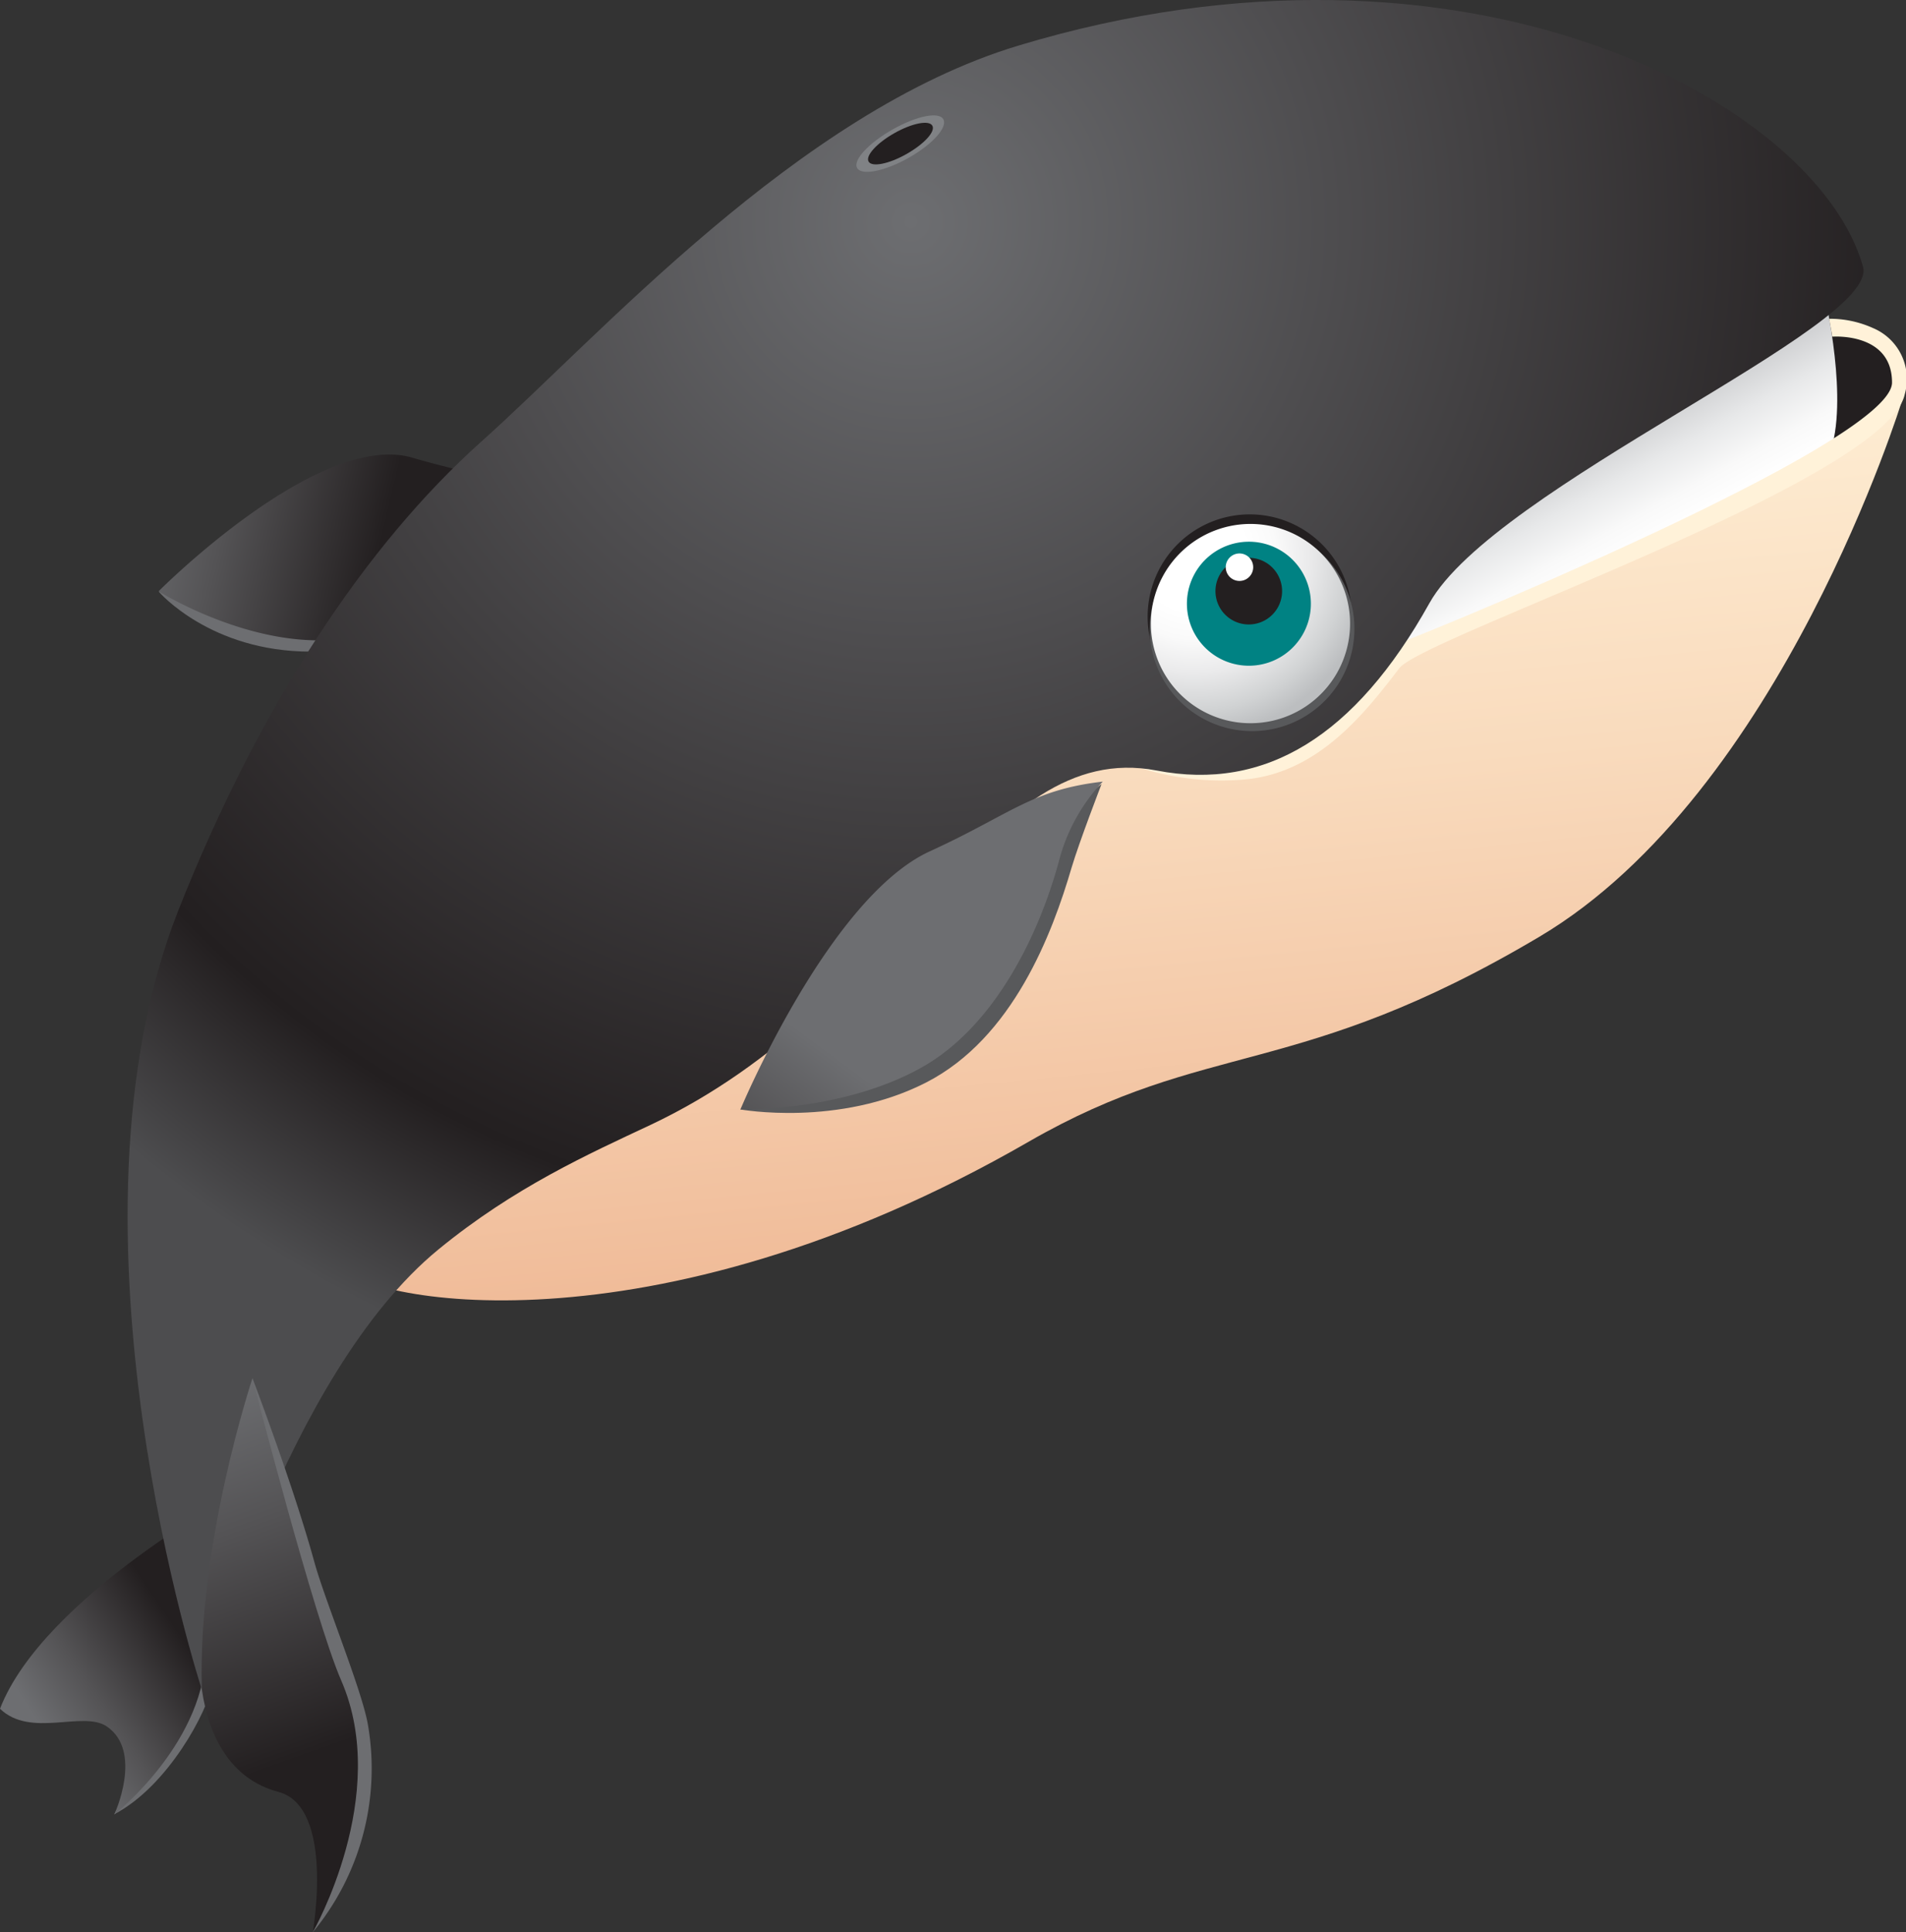 <svg viewBox="0 0 159.6 161.73" xmlns="http://www.w3.org/2000/svg" xmlns:xlink="http://www.w3.org/1999/xlink"><rect x="0" y="0" width="159.6" height="161.73" fill="#333333" stroke="none"/><linearGradient id="a" gradientTransform="matrix(1.03 .22 -.22 1.03 47.35 20.02)" gradientUnits="userSpaceOnUse" x1="-15.3" x2="-6.06" y1="125.09" y2="115.56"><stop offset="0" stop-color="#6d6e71"/><stop offset=".38" stop-color="#545355"/><stop offset="1" stop-color="#231f20"/></linearGradient><linearGradient id="b" gradientTransform="matrix(1.05 0 0 1.05 2.05 -47.88)" x1="8.6" x2="28.26" xlink:href="#a" y1="85.06" y2="89.71"/><linearGradient id="c" gradientTransform="matrix(1.03 .22 -.22 1.03 46.79 10.16)" gradientUnits="userSpaceOnUse" x1="44.64" x2="71.24" y1="11.85" y2="95.05"><stop offset="0" stop-color="#fff2d9"/><stop offset=".37" stop-color="#f9dbbd"/><stop offset=".88" stop-color="#eeb490"/><stop offset="1" stop-color="#fdd1b0"/></linearGradient><linearGradient id="d" gradientTransform="matrix(1.03 .22 -.22 1.03 46.79 10.16)" gradientUnits="userSpaceOnUse" x1="90.84" x2="82.24" y1="15.56" y2="5.66"><stop offset="0" stop-color="#fff"/><stop offset=".18" stop-color="#f9f9f9"/><stop offset=".43" stop-color="#e7e8e9"/><stop offset=".72" stop-color="#cbccce"/><stop offset="1" stop-color="#a7a9ac"/></linearGradient><radialGradient id="e" cx="29.04" cy="1.95" gradientTransform="matrix(1.03 .22 -.22 1.03 46.79 10.16)" gradientUnits="userSpaceOnUse" r="96.31"><stop offset="0" stop-color="#6d6e71"/><stop offset=".83" stop-color="#231f20"/><stop offset="1" stop-color="#4d4d4f"/></radialGradient><radialGradient id="f" cx="56.58" cy="23.28" gradientTransform="matrix(1.03 .22 -.22 1.03 46.79 10.16)" gradientUnits="userSpaceOnUse" r="14.26"><stop offset=".3" stop-color="#fff"/><stop offset=".46" stop-color="#fafafa"/><stop offset=".65" stop-color="#eaeaeb"/><stop offset=".86" stop-color="#d0d2d3"/><stop offset="1" stop-color="#bcbec0"/></radialGradient><linearGradient id="g" gradientTransform="matrix(.4 .205 -.205 .4 783.59 2553.14)" gradientUnits="userSpaceOnUse" x1="-3834.83" x2="-3846.76" y1="-4207.2" y2="-4235.96"><stop offset="0" stop-color="#27bdbe"/><stop offset="1" stop-color="#008283"/></linearGradient><linearGradient id="h" gradientTransform="matrix(.4 .205 -.205 .4 784.08 2553.71)" x1="-3861.21" x2="-3869.34" xlink:href="#a" y1="-4147.72" y2="-4098.12"/><linearGradient id="i" gradientTransform="matrix(1.03 .22 -.22 1.03 46.79 10.16)" x1="-8.56" x2="7.34" xlink:href="#a" y1="105.49" y2="131.3"/><path d="m19.23 117.89s-.3 9.78-.74 12.26-.39 8.65-.73 10.84-3.68 8.5-8.19 10.86l6.25-12.26 1.26-8.26z" fill="#6d6e71"/><path d="m20.15 124.76s-3 8.71-2.91 13c.21 7.95-7.67 14.11-7.67 14.11s2.45-5.27-.63-7.37c-2-1.35-6.38 1-8.94-1.48 3.64-9.39 20.15-18.26 20.15-18.26z" fill="url(#a)"/><path d="m39.38 44.24s-3.31 1.65-4 3-4 7.3-9.37 7.3c-8.41 0-12.7-5-12.7-5l13.26-3.71z" fill="#6d6e71"/><path d="m34.53 38.31c5.84 1.69 9 1.88 13.84 4a13.35 13.35 0 0 0 -5.76 3.41c-4.11 4-10.32 8-16.4 7.87-6.67-.17-12.93-4.1-12.93-4.1s13.41-13.49 21.25-11.18z" fill="url(#b)"/><path d="m159.28 33.49s-10.07 32.87-30.37 44.91-27.74 8.5-42.79 17.17c-31.82 18.33-56.12 13.28-57.69 10.31-2.32-4.41 38.47-44.31 38.47-44.31l33.23-32.41z" fill="url(#c)"/><path d="m152.37 27.34 5.1 1.55s1.23 1.76 1.31 1.86-.42 3-.42 3l-3.59 3.34-1.69.39-1.37-3.25z" fill="#231f20"/><path d="m152.65 24.11s2 8.15.82 13c0 0-31.78 18.81-38.82 17.25s2.35-17.18 2.35-17.18l20.35-14.45z" fill="url(#d)"/><path d="m153.43 28.18s5-.4 5 3.84c0 5.16-40.07 21.46-42.06 22.11s-21.03 7.87-21.03 7.87l-2 1.47a22.41 22.41 0 0 0 11 1.76c6.12-.6 10-5.61 12.84-9.31 2-2.6 40.72-15.7 42.31-22.9a4.63 4.63 0 0 0 -2.65-5.56 8.77 8.77 0 0 0 -3.67-.78z" fill="#fff2d9"/><path d="m85.23 3.83c37.48-11.33 66.93 4.76 70.77 18.49 1.41 5-30.87 18.44-36.31 28.17-6.21 11.13-13.74 15.76-22.85 14-14.39-2.75-20.84 19.51-42.36 29.66-5.17 2.43-11.4 5.21-17.77 10.43-12.83 10.51-19.8 36.87-19.8 36.87s-12.58-38.45-1.97-65.27c6.78-17.12 15.67-30.53 25.32-39.18 9.92-8.84 26.53-27.59 44.97-33.17z" fill="url(#e)"/><path d="m112.27 55.48a8.55 8.55 0 1 1 -3.71-11.48 8.55 8.55 0 0 1 3.71 11.48z" fill="#231f20"/><path d="m112.48 56.52a8.57 8.57 0 1 1 -3.72-11.52 8.58 8.58 0 0 1 3.72 11.52z" fill="#58595b"/><path d="m112.13 56a8.34 8.34 0 1 1 -3.62-11.23 8.34 8.34 0 0 1 3.62 11.23z" fill="url(#f)"/><path d="m109.19 52.91a5.19 5.19 0 1 1 -2.25-7 5.19 5.19 0 0 1 2.25 7z" fill="url(#g)"/><path d="m107.06 50.73a2.79 2.79 0 1 1 -1.21-3.73 2.79 2.79 0 0 1 1.21 3.73z" fill="#231f20"/><path d="m104.81 48a1.15 1.15 0 1 1 -.5-1.55 1.15 1.15 0 0 1 .5 1.55z" fill="#fff"/><path d="m92.24 65.62s-1.86 4.82-2.51 7c-1.6 5.46-4.89 14.27-12.21 18s-15.52 2.24-15.52 2.24l14.6-15.19z" fill="#58595b"/><path d="m77.87 71.25c6.8-3.11 8.45-5.13 14.47-5.83a15.3 15.3 0 0 0 -3.68 6.69c-1.72 6.32-5.47 13.89-11.53 17.26-6.65 3.71-15.13 3.49-15.13 3.49s7.4-17.74 15.87-21.61z" fill="url(#h)"/><path d="m21.14 115.36s3.38 8.84 5.18 15.37c.88 3.21 4 10.75 4.49 13.64a21.5 21.5 0 0 1 -4.62 17.36l2.68-11.38-8.65-22.78z" fill="#6d6e71"/><path d="m21.14 115.36s5.17 20.11 7.43 25.29c4.2 9.63-2.38 21.08-2.38 21.08s1.86-10.5-2.88-11.75c-4.07-1.08-5.85-4.74-6.4-8.53-.42-12.14 4.23-26.09 4.23-26.09z" fill="url(#i)"/><path d="m76.07 13.22c-2 1.12-3.93 1.5-4.3.84s1-2.11 3-3.24 3.89-1.5 4.23-.82-.93 2.09-2.93 3.22z" fill="#808285"/><path d="m75.89 12.9c-1.47.83-2.89 1.11-3.16.62s.7-1.55 2.17-2.38 2.89-1.11 3.17-.62-.7 1.55-2.18 2.38z" fill="#231f20"/></svg>